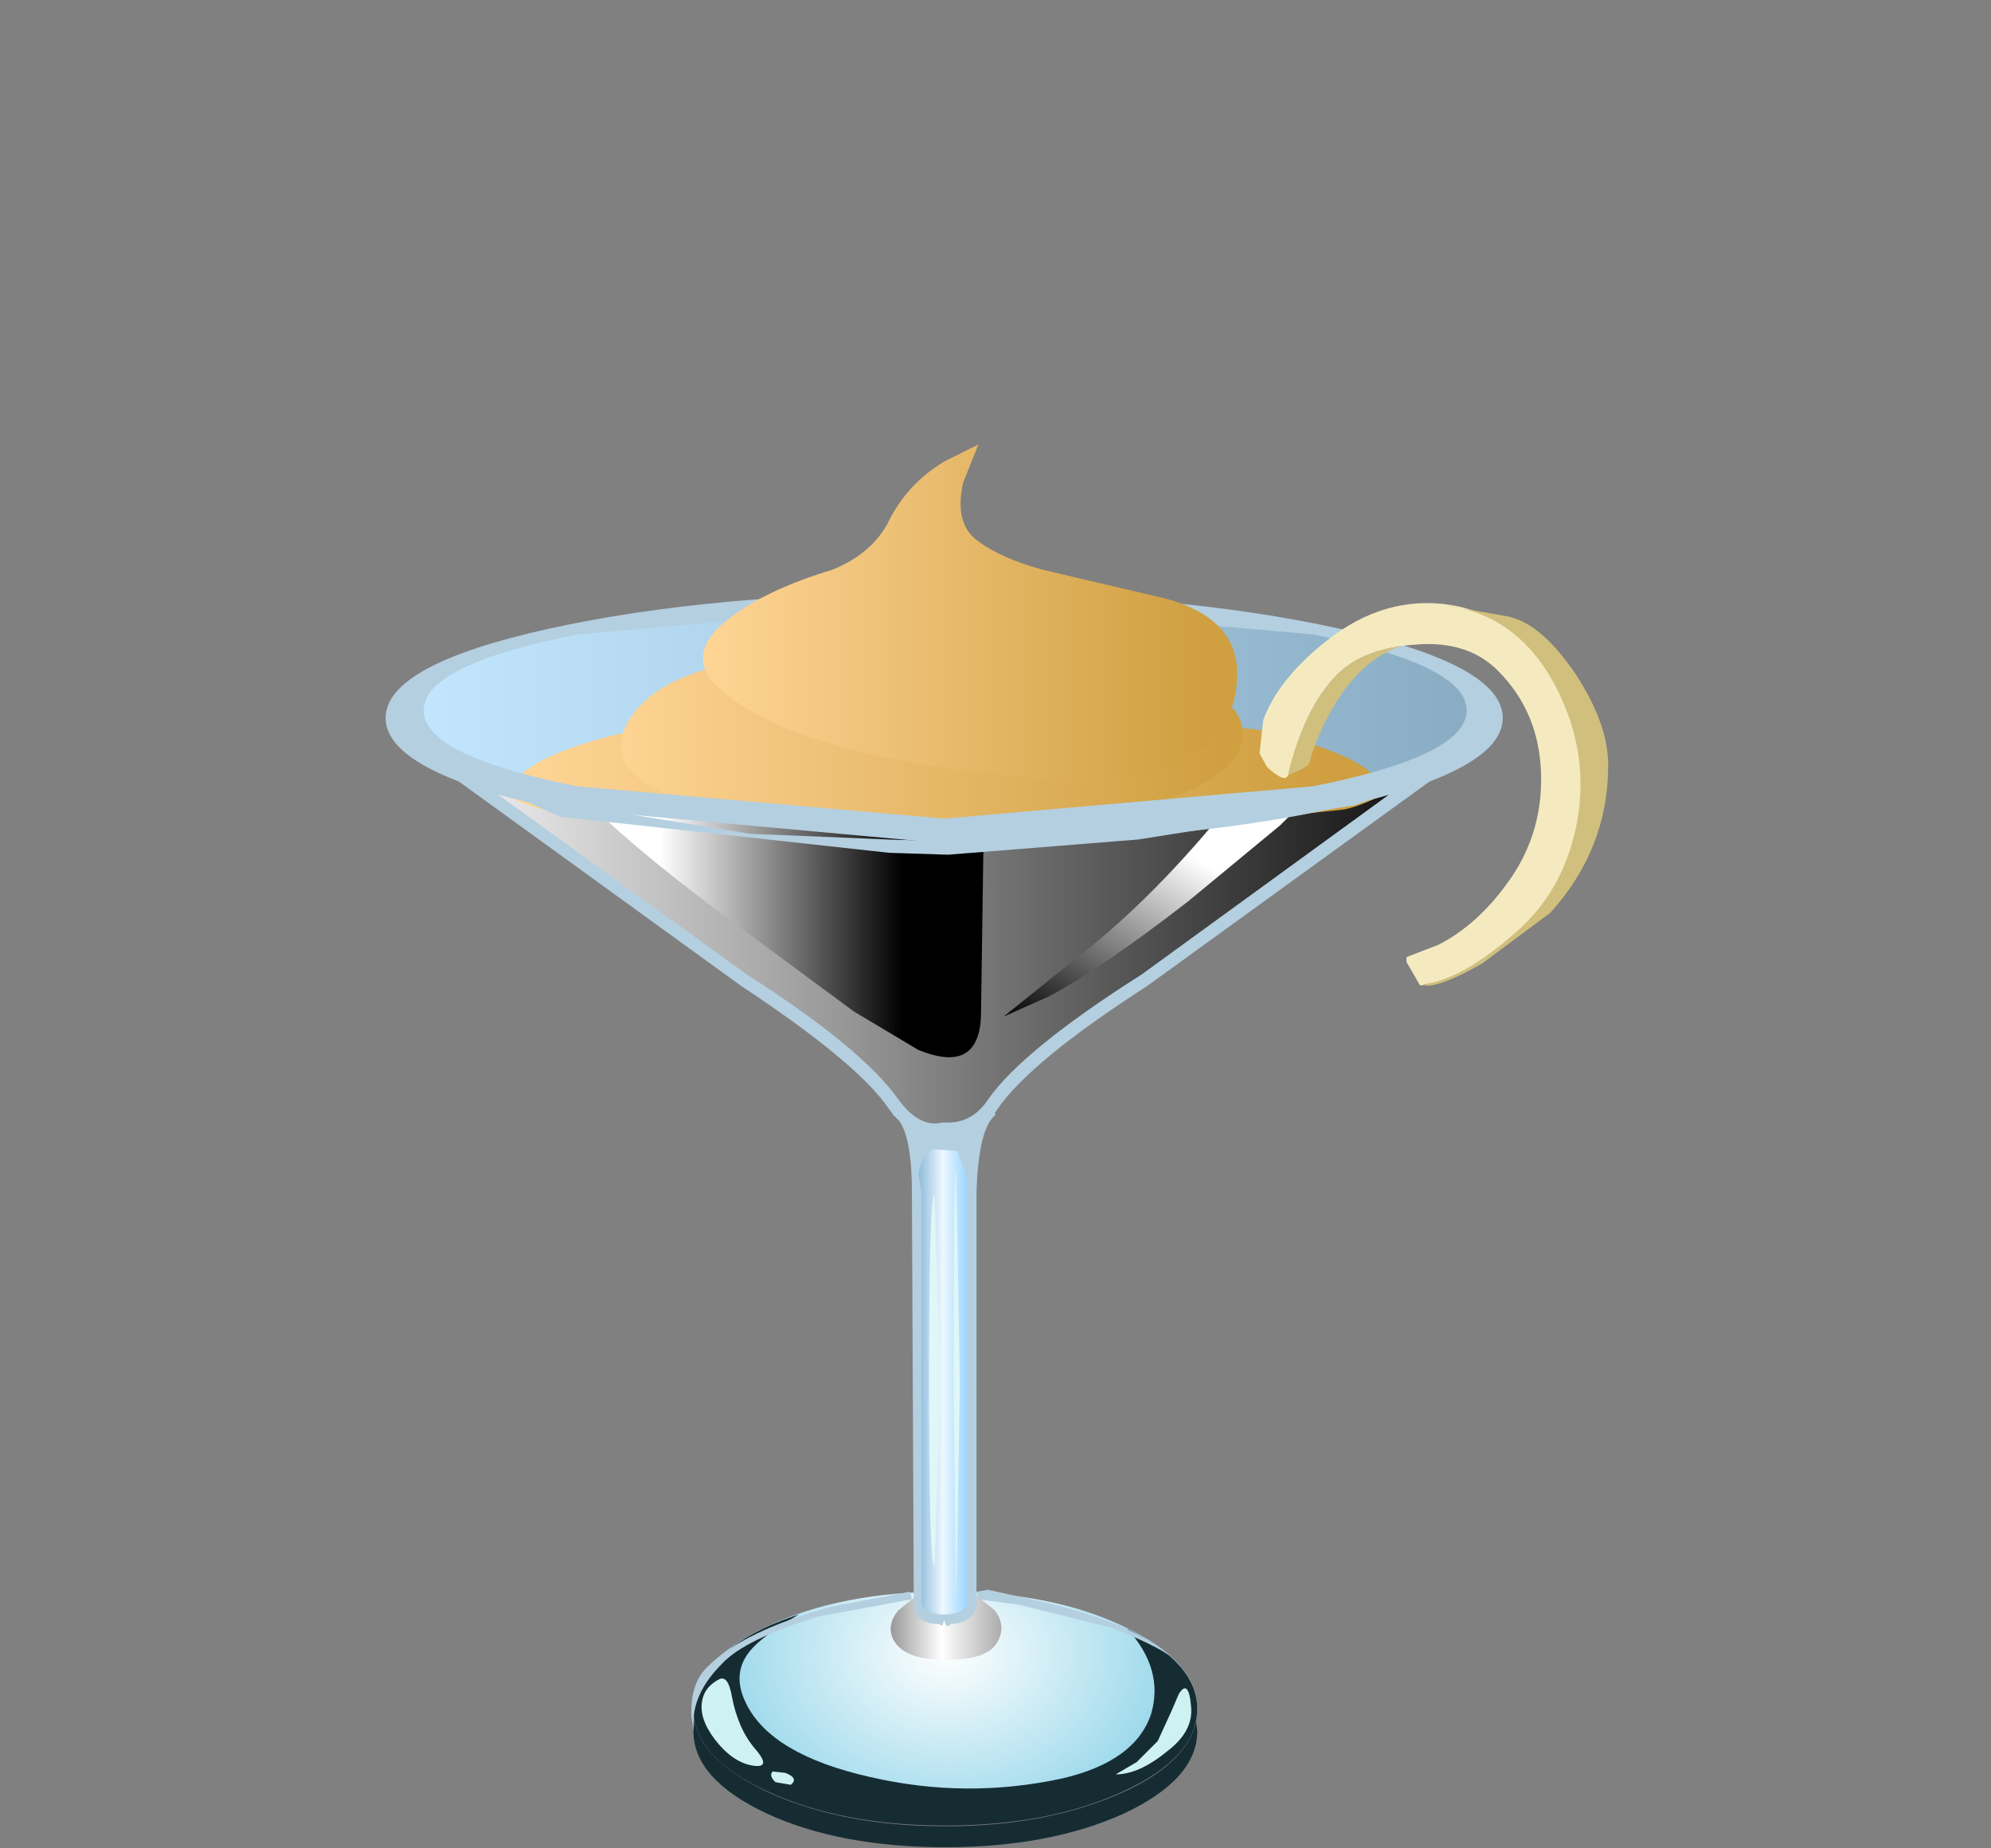 <?xml version="1.0" encoding="UTF-8" standalone="no"?>
<svg xmlns:xlink="http://www.w3.org/1999/xlink" height="48.65px" width="52.4px" xmlns="http://www.w3.org/2000/svg">
  <rect width="100%" height="100%" fill="#808080" stroke="none"/>
  <g transform="matrix(1.0, 0.0, 0.0, 1.0, 0.0, 0.0)">
    <use height="5.35" transform="matrix(0.65, 0.0, 0.0, 0.65, 18.25, 45.15)" width="20.4" xlink:href="#sprite0"/>
    <use height="9.45" transform="matrix(0.65, 0.0, 0.0, 0.65, 18.25, 41.9)" width="20.4" xlink:href="#sprite1"/>
    <use height="8.55" transform="matrix(0.65, 0.0, 0.0, 0.65, 18.25, 42.5)" width="20.4" xlink:href="#sprite2"/>
    <use height="2.6" transform="matrix(0.65, 0.0, 0.0, 0.65, 23.45, 42.0)" width="4.45" xlink:href="#sprite3"/>
    <use height="20.65" transform="matrix(0.65, 0.0, 0.0, 0.65, 23.6, 29.2)" width="3.95" xlink:href="#sprite4"/>
    <use height="13.75" transform="matrix(1.0, 0.0, 0.0, 1.0, 23.5, 29.05)" width="2.7" xlink:href="#shape5"/>
    <use height="3.5" transform="matrix(0.65, 0.0, 0.0, 0.65, 18.45, 44.2)" width="2.5" xlink:href="#sprite5"/>
    <use height="0.7" transform="matrix(0.65, 0.0, 0.0, 0.65, 20.3, 46.6)" width="0.9" xlink:href="#sprite6"/>
    <use height="3.5" transform="matrix(0.65, 0.0, 0.0, 0.65, 29.365, 44.435)" width="3.05" xlink:href="#sprite7"/>
    <use height="9.25" transform="matrix(0.65, 0.0, 0.0, 0.65, 10.75, 15.7)" width="43.8" xlink:href="#sprite8"/>
    <use height="12.8" transform="matrix(1.0, 0.0, 0.0, 1.0, 13.4, 16.95)" width="23.05" xlink:href="#shape10"/>
    <use height="16.4" transform="matrix(0.65, 0.0, 0.0, 0.65, 10.35, 19.1)" width="44.6" xlink:href="#sprite9"/>
    <use height="10.2" transform="matrix(0.65, 0.0, 0.0, 0.65, 15.55, 21.2)" width="15.9" xlink:href="#sprite10"/>
    <use height="8.45" transform="matrix(0.65, 0.0, 0.0, 0.65, 26.383, 21.3)" width="11.9" xlink:href="#sprite11"/>
    <use height="18.2" transform="matrix(1.0, 0.0, 0.0, 1.0, 10.15, 11.7)" width="29.4" xlink:href="#shape14"/>
    <use height="15.5" transform="matrix(0.65, 0.0, 0.0, 0.65, 33.117, 15.867)" width="13.1" xlink:href="#sprite12"/>
    <use height="15.4" transform="matrix(0.65, 0.0, 0.0, 0.65, 37.45, 15.932)" width="7.5" xlink:href="#sprite13"/>
    <use height="5.25" transform="matrix(0.65, 0.0, 0.0, 0.65, 33.9, 17.0)" width="4.6" xlink:href="#sprite14"/>
    <use height="14.1" transform="matrix(1.0, 0.0, 0.0, 1.0, 18.2, 31.45)" width="12.6" xlink:href="#shape18"/>
    <use height="17.4" transform="matrix(0.65, 0.0, 0.0, 0.65, 25.1, 30.8)" width="0.25" xlink:href="#sprite15"/>
  </g>
  <defs>
    <g id="sprite0" transform="matrix(1.0, 0.0, 0.0, 1.0, 0.0, 0.0)">
      <use height="5.35" transform="matrix(1.0, 0.0, 0.0, 1.0, 0.0, 0.0)" width="20.4" xlink:href="#shape0"/>
    </g>
    <g id="shape0" transform="matrix(1.0, 0.0, 0.0, 1.0, 0.0, 0.0)">
      <path d="M20.35 0.25 L20.4 0.65 Q20.4 2.6 17.4 4.0 14.4 5.35 10.2 5.35 5.95 5.35 3.0 4.0 0.0 2.6 0.0 0.65 L0.05 0.0 Q0.3 1.9 3.2 3.2 6.15 4.5 10.2 4.5 14.15 4.5 17.1 3.25 19.95 2.05 20.35 0.25" fill="#162c33" fill-rule="evenodd" stroke="none"/>
    </g>
    <g id="sprite1" transform="matrix(1.0, 0.0, 0.0, 1.0, 0.0, 0.0)">
      <use height="9.45" transform="matrix(1.0, 0.0, 0.0, 1.0, 0.0, 0.0)" width="20.4" xlink:href="#shape1"/>
    </g>
    <g id="shape1" transform="matrix(1.0, 0.0, 0.0, 1.0, 0.0, 0.0)">
      <path d="M20.4 4.75 Q20.4 6.7 17.4 8.1 14.45 9.45 10.2 9.45 6.0 9.45 3.0 8.1 0.0 6.7 0.0 4.75 0.0 2.8 3.0 1.4 6.0 0.0 10.2 0.0 14.45 0.0 17.4 1.4 20.4 2.8 20.4 4.75" fill="url(#gradient0)" fill-rule="evenodd" stroke="none"/>
    </g>
    <radialGradient cx="0" cy="0" gradientTransform="matrix(0.0, 0.011, 0.014, 0.0, 10.25, 2.45)" gradientUnits="userSpaceOnUse" id="gradient0" r="819.2" spreadMethod="pad">
      <stop offset="0.0" stop-color="#ffffff"/>
      <stop offset="0.988" stop-color="#83cfe6"/>
    </radialGradient>
    <g id="sprite2" transform="matrix(1.0, 0.0, 0.0, 1.0, 0.0, 0.0)">
      <use height="8.05" transform="matrix(1.068, 0.0, 0.0, 1.062, 0.0, 0.0)" width="19.1" xlink:href="#shape2"/>
    </g>
    <g id="shape2" transform="matrix(1.0, 0.0, 0.0, 1.0, 0.0, 0.0)">
      <path d="M16.45 0.55 Q19.1 1.85 19.1 3.6 19.1 5.45 16.3 6.75 13.5 8.05 9.55 8.05 5.6 8.05 2.8 6.75 0.0 5.45 0.0 3.6 0.0 2.5 1.1 1.55 2.15 0.6 4.0 0.0 2.55 0.85 2.1 1.45 1.45 2.3 2.0 3.4 2.95 5.35 6.7 6.2 10.35 7.05 14.0 6.25 16.75 5.6 17.35 3.8 17.85 2.1 16.45 0.55" fill="#162c33" fill-rule="evenodd" stroke="none"/>
    </g>
    <g id="sprite3" transform="matrix(1.0, 0.0, 0.0, 1.0, 0.0, 0.0)">
      <use height="2.6" transform="matrix(1.0, 0.0, 0.0, 1.0, 0.0, 0.0)" width="4.45" xlink:href="#shape3"/>
    </g>
    <g id="shape3" transform="matrix(1.0, 0.0, 0.0, 1.0, 0.0, 0.0)">
      <path d="M3.45 0.0 L4.2 0.6 Q4.65 1.2 4.35 1.8 4.0 2.6 2.35 2.6 L2.1 2.6 Q0.55 2.6 0.1 1.8 -0.2 1.2 0.3 0.6 L1.05 0.0 2.25 0.35 3.45 0.0" fill="url(#gradient1)" fill-rule="evenodd" stroke="none"/>
    </g>
    <linearGradient gradientTransform="matrix(0.003, 0.0, 0.0, -0.003, 2.25, 1.3)" gradientUnits="userSpaceOnUse" id="gradient1" spreadMethod="pad" x1="-819.2" x2="819.2">
      <stop offset="0.0" stop-color="#8f8f8f"/>
      <stop offset="0.459" stop-color="#ffffff"/>
      <stop offset="0.976" stop-color="#a8a8a8"/>
    </linearGradient>
    <g id="sprite4" transform="matrix(1.0, 0.0, 0.0, 1.0, 0.0, 0.0)">
      <use height="20.65" transform="matrix(1.0, 0.0, 0.0, 1.0, 0.0, 0.0)" width="3.95" xlink:href="#shape4"/>
    </g>
    <g id="shape4" transform="matrix(1.0, 0.0, 0.0, 1.0, 0.0, 0.0)">
      <path d="M2.0 0.75 L3.95 0.0 Q3.15 0.55 3.1 3.35 L3.1 20.1 Q2.95 20.6 2.15 20.65 L1.85 20.65 Q1.0 20.6 0.85 20.1 L0.85 3.35 Q0.85 0.6 0.0 0.0 L2.0 0.75" fill="url(#gradient2)" fill-rule="evenodd" stroke="none"/>
    </g>
    <linearGradient gradientTransform="matrix(0.002, 0.0, 0.0, -0.002, 2.0, 10.3)" gradientUnits="userSpaceOnUse" id="gradient2" spreadMethod="pad" x1="-819.2" x2="819.2">
      <stop offset="0.0" stop-color="#5a9bc9"/>
      <stop offset="0.459" stop-color="#edf8ff"/>
      <stop offset="0.976" stop-color="#61beff"/>
    </linearGradient>
    <g id="shape5" transform="matrix(1.0, 0.0, 0.0, 1.0, -23.5, -29.05)">
      <path d="M26.2 29.35 Q25.75 29.7 25.7 31.4 L25.7 42.3 Q25.55 42.75 25.0 42.75 L25.0 42.8 24.9 42.8 24.85 42.65 24.8 42.8 24.7 42.75 Q24.35 42.75 24.15 42.55 L24.05 42.35 24.0 31.4 Q24.0 29.65 23.5 29.35 L23.65 29.05 24.85 29.55 26.1 29.05 26.2 29.35 M24.25 31.4 L24.25 42.25 Q24.35 42.45 24.75 42.5 L24.8 42.5 24.95 42.5 Q25.35 42.45 25.45 42.25 L25.45 31.4 Q25.5 30.2 25.75 29.5 L24.85 29.85 23.95 29.5 24.25 31.4" fill="#b4cfe0" fill-rule="evenodd" stroke="none"/>
      <path d="M23.85 29.6 L24.85 29.7 25.85 29.55 25.65 30.3 25.6 32.05 25.5 31.15 25.2 30.3 24.55 30.25 Q24.25 30.4 24.15 31.0 L24.15 31.15 24.0 30.3 23.85 29.6" fill="#b4cfe0" fill-rule="evenodd" stroke="none"/>
    </g>
    <g id="sprite5" transform="matrix(1.0, 0.0, 0.0, 1.0, 0.0, 0.0)">
      <use height="3.45" transform="matrix(1.0, 0.0, 0.0, 1.014, 0.0, 7.0E-4)" width="2.5" xlink:href="#shape6"/>
    </g>
    <g id="shape6" transform="matrix(1.0, 0.0, 0.0, 1.0, 0.0, -0.05)">
      <path d="M0.75 0.05 Q1.1 -0.1 1.25 0.75 1.5 2.05 2.2 2.85 2.9 3.65 2.05 3.5 1.25 3.35 0.55 2.45 -0.1 1.6 0.05 0.9 0.15 0.35 0.75 0.05" fill="#cef2f2" fill-rule="evenodd" stroke="none"/>
    </g>
    <g id="sprite6" transform="matrix(1.0, 0.0, 0.0, 1.0, 0.0, 0.0)">
      <use height="0.65" transform="matrix(1.125, 0.0, 0.0, 1.077, 0.0, 0.0)" width="0.8" xlink:href="#shape7"/>
    </g>
    <g id="shape7" transform="matrix(1.0, 0.0, 0.0, 1.0, 0.0, 0.0)">
      <path d="M0.5 0.1 Q1.0 0.3 0.7 0.55 L0.15 0.45 Q-0.1 0.2 0.05 0.05 L0.5 0.1" fill="#cef2f2" fill-rule="evenodd" stroke="none"/>
    </g>
    <g id="sprite7" transform="matrix(1.0, 0.0, 0.0, 1.0, -0.1, 0.1)">
      <use height="3.5" transform="matrix(1.0, 0.0, 0.0, 1.0, 0.1, -0.1)" width="3.05" xlink:href="#shape8"/>
    </g>
    <g id="shape8" transform="matrix(1.0, 0.0, 0.0, 1.0, -0.1, 0.1)">
      <path d="M1.8 2.05 L2.35 0.85 2.65 0.15 Q3.05 -0.5 3.15 0.65 3.25 1.65 2.2 2.45 1.05 3.4 0.1 3.4 L0.95 2.9 1.8 2.05" fill="#cef2f2" fill-rule="evenodd" stroke="none"/>
    </g>
    <g id="sprite8" transform="matrix(1.0, 0.0, 0.0, 1.0, 0.0, 0.0)">
      <use height="9.25" transform="matrix(1.0, 0.0, 0.0, 1.0, 0.0, 0.0)" width="43.8" xlink:href="#shape9"/>
    </g>
    <g id="shape9" transform="matrix(1.0, 0.0, 0.0, 1.0, 0.0, 0.0)">
      <path d="M37.4 1.35 Q43.8 2.7 43.8 4.6 43.8 6.5 37.4 7.9 30.95 9.25 21.9 9.25 12.85 9.25 6.4 7.9 0.0 6.5 0.0 4.6 0.0 2.7 6.4 1.35 12.8 0.0 21.9 0.0 31.0 0.0 37.4 1.35" fill="url(#gradient3)" fill-rule="evenodd" stroke="none"/>
    </g>
    <linearGradient gradientTransform="matrix(0.027, 0.0, 0.0, -0.027, 21.9, 4.6)" gradientUnits="userSpaceOnUse" id="gradient3" spreadMethod="pad" x1="-819.2" x2="819.2">
      <stop offset="0.0" stop-color="#c2e7ff"/>
      <stop offset="1.0" stop-color="#88abc2"/>
    </linearGradient>
    <g id="shape10" transform="matrix(1.0, 0.0, 0.0, 1.0, -13.4, -16.95)">
      <path d="M28.6 26.85 L27.7 27.55 26.55 28.6 26.05 29.35 Q25.7 29.7 25.1 29.75 L24.05 29.5 23.4 28.8 Q22.45 27.75 20.4 26.3 L14.05 21.85 35.65 21.85 28.6 26.85" fill="url(#gradient4)" fill-rule="evenodd" stroke="none"/>
      <path d="M36.45 21.0 Q36.45 22.05 33.05 22.75 L24.9 23.5 16.8 22.75 Q13.4 22.05 13.4 21.0 13.4 19.95 16.8 19.2 L24.9 18.45 33.05 19.2 Q36.45 19.95 36.45 21.0" fill="url(#gradient5)" fill-rule="evenodd" stroke="none"/>
      <path d="M18.65 17.6 Q21.45 16.8 25.25 16.95 L30.7 17.8 Q32.85 18.35 32.7 19.45 32.55 20.6 29.7 21.35 L22.65 21.8 Q18.7 21.55 17.25 20.75 15.95 20.1 16.5 19.05 17.05 18.05 18.65 17.6" fill="url(#gradient6)" fill-rule="evenodd" stroke="none"/>
    </g>
    <linearGradient gradientTransform="matrix(0.0, -0.006, -0.006, 0.0, 24.85, 26.45)" gradientUnits="userSpaceOnUse" id="gradient4" spreadMethod="pad" x1="-819.2" x2="819.2">
      <stop offset="0.0" stop-color="#ffd596"/>
      <stop offset="1.0" stop-color="#cf9f40"/>
    </linearGradient>
    <linearGradient gradientTransform="matrix(0.013, 0.0, 0.0, -0.013, 24.2, 21.0)" gradientUnits="userSpaceOnUse" id="gradient5" spreadMethod="pad" x1="-819.2" x2="819.2">
      <stop offset="0.0" stop-color="#ffd596"/>
      <stop offset="1.0" stop-color="#cf9f40"/>
    </linearGradient>
    <linearGradient gradientTransform="matrix(0.01, 0.0, 0.0, -0.01, 24.05, 19.4)" gradientUnits="userSpaceOnUse" id="gradient6" spreadMethod="pad" x1="-819.2" x2="819.2">
      <stop offset="0.0" stop-color="#ffd596"/>
      <stop offset="1.0" stop-color="#cf9f40"/>
    </linearGradient>
    <g id="sprite9" transform="matrix(1.0, 0.0, 0.0, 1.0, 0.0, 0.0)">
      <use height="16.4" transform="matrix(1.0, 0.0, 0.0, 1.0, 0.0, 0.0)" width="44.6" xlink:href="#shape11"/>
    </g>
    <g id="shape11" transform="matrix(1.0, 0.0, 0.0, 1.0, 0.0, 0.0)">
      <path d="M42.3 1.5 L44.6 0.0 30.4 10.25 Q25.65 13.4 24.3 15.35 23.4 16.55 22.3 16.35 21.2 16.55 20.3 15.35 18.95 13.4 14.2 10.25 L0.0 0.0 2.3 1.5 Q4.85 3.15 6.1 3.4 L22.3 5.1 38.5 3.4 Q39.75 3.15 42.3 1.5" fill="url(#gradient7)" fill-rule="evenodd" stroke="none"/>
    </g>
    <linearGradient gradientTransform="matrix(0.027, 0.0, 0.0, -0.027, 22.3, 8.15)" gradientUnits="userSpaceOnUse" id="gradient7" spreadMethod="pad" x1="-819.2" x2="819.2">
      <stop offset="0.0" stop-color="#ffffff"/>
      <stop offset="1.0" stop-color="#000000"/>
    </linearGradient>
    <g id="sprite10" transform="matrix(1.0, 0.0, 0.0, 1.0, 0.0, 0.0)">
      <use height="10.2" transform="matrix(1.0, 0.0, 0.0, 1.0, 0.0, 0.0)" width="15.9" xlink:href="#shape12"/>
    </g>
    <g id="shape12" transform="matrix(1.0, 0.0, 0.0, 1.0, 0.0, 0.0)">
      <path d="M0.0 0.0 L15.9 1.35 15.8 8.35 Q15.8 10.95 13.25 9.9 L10.65 8.35 6.05 4.95 Q2.15 2.1 0.0 0.0" fill="url(#gradient8)" fill-rule="evenodd" stroke="none"/>
    </g>
    <linearGradient gradientTransform="matrix(0.006, 0.0, 0.0, -0.006, 7.7, 5.1)" gradientUnits="userSpaceOnUse" id="gradient8" spreadMethod="pad" x1="-819.2" x2="819.2">
      <stop offset="0.0" stop-color="#ffffff"/>
      <stop offset="1.0" stop-color="#000000"/>
    </linearGradient>
    <g id="sprite11" transform="matrix(1.0, 0.0, 0.0, 1.0, -0.05, 0.0)">
      <use height="8.45" transform="matrix(1.0, 0.0, 0.0, 1.0, 0.05, 0.0)" width="11.9" xlink:href="#shape13"/>
    </g>
    <g id="shape13" transform="matrix(1.0, 0.0, 0.0, 1.0, -0.05, 0.0)">
      <path d="M8.8 0.35 L11.95 0.0 11.3 0.65 7.55 3.75 Q4.0 6.5 1.9 7.6 L0.1 8.4 2.9 6.15 Q5.9 3.85 8.8 0.35" fill="url(#gradient9)" fill-rule="evenodd" stroke="none"/>
    </g>
    <linearGradient gradientTransform="matrix(-0.003, 0.005, 0.005, 0.003, 4.95, 5.8)" gradientUnits="userSpaceOnUse" id="gradient9" spreadMethod="pad" x1="-819.2" x2="819.2">
      <stop offset="0.0" stop-color="#ffffff"/>
      <stop offset="1.0" stop-color="#000000"/>
    </linearGradient>
    <g id="shape14" transform="matrix(1.0, 0.0, 0.0, 1.0, -10.15, -11.7)">
      <path d="M39.45 19.25 L30.2 25.95 Q27.1 27.95 26.25 29.2 25.8 29.9 24.95 29.9 L24.7 29.9 Q23.9 29.9 23.4 29.2 22.6 28.0 19.5 25.95 L10.25 19.25 10.2 19.2 10.2 18.9 10.35 18.9 10.95 19.25 Q13.7 20.9 14.8 21.15 L19.75 21.95 23.4 22.1 24.95 22.15 35.55 20.9 Q37.1 20.5 39.05 19.1 L39.35 18.9 39.5 18.9 39.5 19.2 39.45 19.25 M29.95 22.1 L24.95 22.5 23.4 22.45 14.75 21.5 12.6 20.55 19.65 25.65 Q22.7 27.6 23.65 28.95 24.2 29.7 24.8 29.55 L24.95 29.55 Q25.6 29.55 26.0 28.95 26.9 27.65 30.05 25.65 L36.65 20.85 35.65 21.2 29.95 22.1" fill="#b4cfe0" fill-rule="evenodd" stroke="none"/>
      <path d="M34.55 16.7 L24.85 15.85 15.2 16.7 Q11.15 17.5 11.15 18.7 11.15 19.9 15.2 20.7 L24.85 21.55 34.55 20.7 Q38.6 19.9 38.6 18.7 38.6 17.5 34.55 16.7 M24.85 15.6 Q30.95 15.6 35.25 16.55 39.55 17.5 39.55 18.9 39.55 20.3 35.25 21.25 30.95 22.2 24.85 22.2 L14.45 21.25 Q10.15 20.3 10.15 18.9 10.15 17.5 14.45 16.55 18.75 15.6 24.85 15.6" fill="#b4cfe0" fill-rule="evenodd" stroke="none"/>
      <path d="M30.65 15.75 Q32.7 16.3 32.55 17.95 32.45 19.45 30.9 20.15 29.3 20.85 25.15 20.25 20.7 19.65 18.95 18.15 17.9 17.2 19.3 16.2 20.25 15.5 21.9 15.0 22.9 14.6 23.35 13.8 23.85 12.75 24.85 12.15 L25.75 11.7 25.35 12.7 Q25.1 13.8 25.75 14.25 26.35 14.7 27.45 15.0 L30.65 15.75" fill="url(#gradient10)" fill-rule="evenodd" stroke="none"/>
    </g>
    <linearGradient gradientTransform="matrix(0.008, 0.0, 0.0, -0.008, 25.1, 16.1)" gradientUnits="userSpaceOnUse" id="gradient10" spreadMethod="pad" x1="-819.2" x2="819.2">
      <stop offset="0.0" stop-color="#ffd596"/>
      <stop offset="1.0" stop-color="#cf9f40"/>
    </linearGradient>
    <g id="sprite12" transform="matrix(1.0, 0.0, 0.0, 1.0, 0.05, 0.05)">
      <use height="15.5" transform="matrix(1.0, 0.0, 0.0, 1.0, -0.05, -0.05)" width="13.1" xlink:href="#shape15"/>
    </g>
    <g id="shape15" transform="matrix(1.0, 0.0, 0.0, 1.0, 0.05, 0.0)">
      <path d="M12.85 9.05 Q12.3 11.7 10.4 13.35 8.05 15.4 6.5 15.5 L5.95 14.55 5.95 14.35 7.25 13.85 Q8.8 13.05 10.0 11.4 11.45 9.45 11.4 7.0 11.35 4.45 9.65 2.75 8.4 1.5 6.25 1.7 4.2 1.85 3.15 2.9 1.8 4.25 1.15 7.0 1.0 7.3 0.3 6.65 L0.0 6.1 0.15 4.75 Q0.75 3.1 2.7 1.55 5.1 -0.35 7.8 0.1 10.6 0.6 12.05 3.4 13.45 6.15 12.85 9.05" fill="#f5eabf" fill-rule="evenodd" stroke="none"/>
    </g>
    <g id="sprite13" transform="matrix(1.0, 0.0, 0.0, 1.0, 0.0, -0.05)">
      <use height="15.45" transform="matrix(1.0, 0.0, 0.0, 0.997, 0.0, 0.05)" width="7.5" xlink:href="#shape16"/>
    </g>
    <g id="shape16" transform="matrix(1.0, 0.0, 0.0, 1.0, 0.0, 0.0)">
      <path d="M3.4 0.45 Q4.75 0.7 6.15 2.75 7.5 4.8 7.5 6.5 7.5 9.9 5.15 12.5 L2.4 14.55 Q0.75 15.5 0.1 15.45 L0.0 15.4 Q1.6 15.2 3.75 13.3 5.65 11.65 6.2 9.0 6.8 6.1 5.4 3.35 3.85 0.35 0.85 0.0 L3.4 0.45" fill="#d1bf7d" fill-rule="evenodd" stroke="none"/>
    </g>
    <g id="sprite14" transform="matrix(1.0, 0.0, 0.0, 1.0, 0.0, 0.0)">
      <use height="5.25" transform="matrix(1.0, 0.0, 0.0, 1.0, 0.0, 0.0)" width="4.6" xlink:href="#shape17"/>
    </g>
    <g id="shape17" transform="matrix(1.0, 0.0, 0.0, 1.0, 0.0, 0.0)">
      <path d="M2.0 1.15 Q2.9 0.25 4.6 0.0 2.9 0.55 1.7 2.7 1.1 3.8 0.85 4.8 L0.55 5.0 0.0 5.25 Q0.65 2.5 2.0 1.15" fill="#d1bf7d" fill-rule="evenodd" stroke="none"/>
    </g>
    <g id="shape18" transform="matrix(1.0, 0.0, 0.0, 1.0, -18.2, -31.45)">
      <path d="M23.95 41.9 L24.0 42.1 21.55 42.55 Q19.6 43.15 19.0 43.8 18.25 44.55 18.25 45.35 L18.25 45.55 18.2 45.2 Q18.15 44.3 18.65 43.85 19.55 42.95 21.85 42.3 L23.95 41.9" fill="#b4cfe0" fill-rule="evenodd" stroke="none"/>
      <path d="M25.75 42.1 L25.7 41.9 26.0 41.85 27.6 42.2 Q29.95 42.8 30.8 43.6 30.4 43.3 29.25 42.85 L26.85 42.25 25.75 42.1" fill="#b4cfe0" fill-rule="evenodd" stroke="none"/>
      <path d="M24.75 36.35 L24.6 41.25 Q24.45 41.25 24.45 36.35 24.45 31.45 24.6 31.45 L24.75 36.35" fill="#dff7f7" fill-rule="evenodd" stroke="none"/>
    </g>
    <g id="sprite15" transform="matrix(1.0, 0.0, 0.0, 1.0, 0.0, 0.0)">
      <use height="17.4" transform="matrix(1.0, 0.0, 0.0, 1.0, 0.0, 0.0)" width="0.25" xlink:href="#shape19"/>
    </g>
    <g id="shape19" transform="matrix(1.0, 0.0, 0.0, 1.0, 0.0, 0.0)">
      <path d="M0.25 8.7 L0.1 17.4 0.0 8.7 Q0.0 0.0 0.1 0.0 L0.25 8.7" fill="#dff7f7" fill-rule="evenodd" stroke="none"/>
    </g>
  </defs>
</svg>
